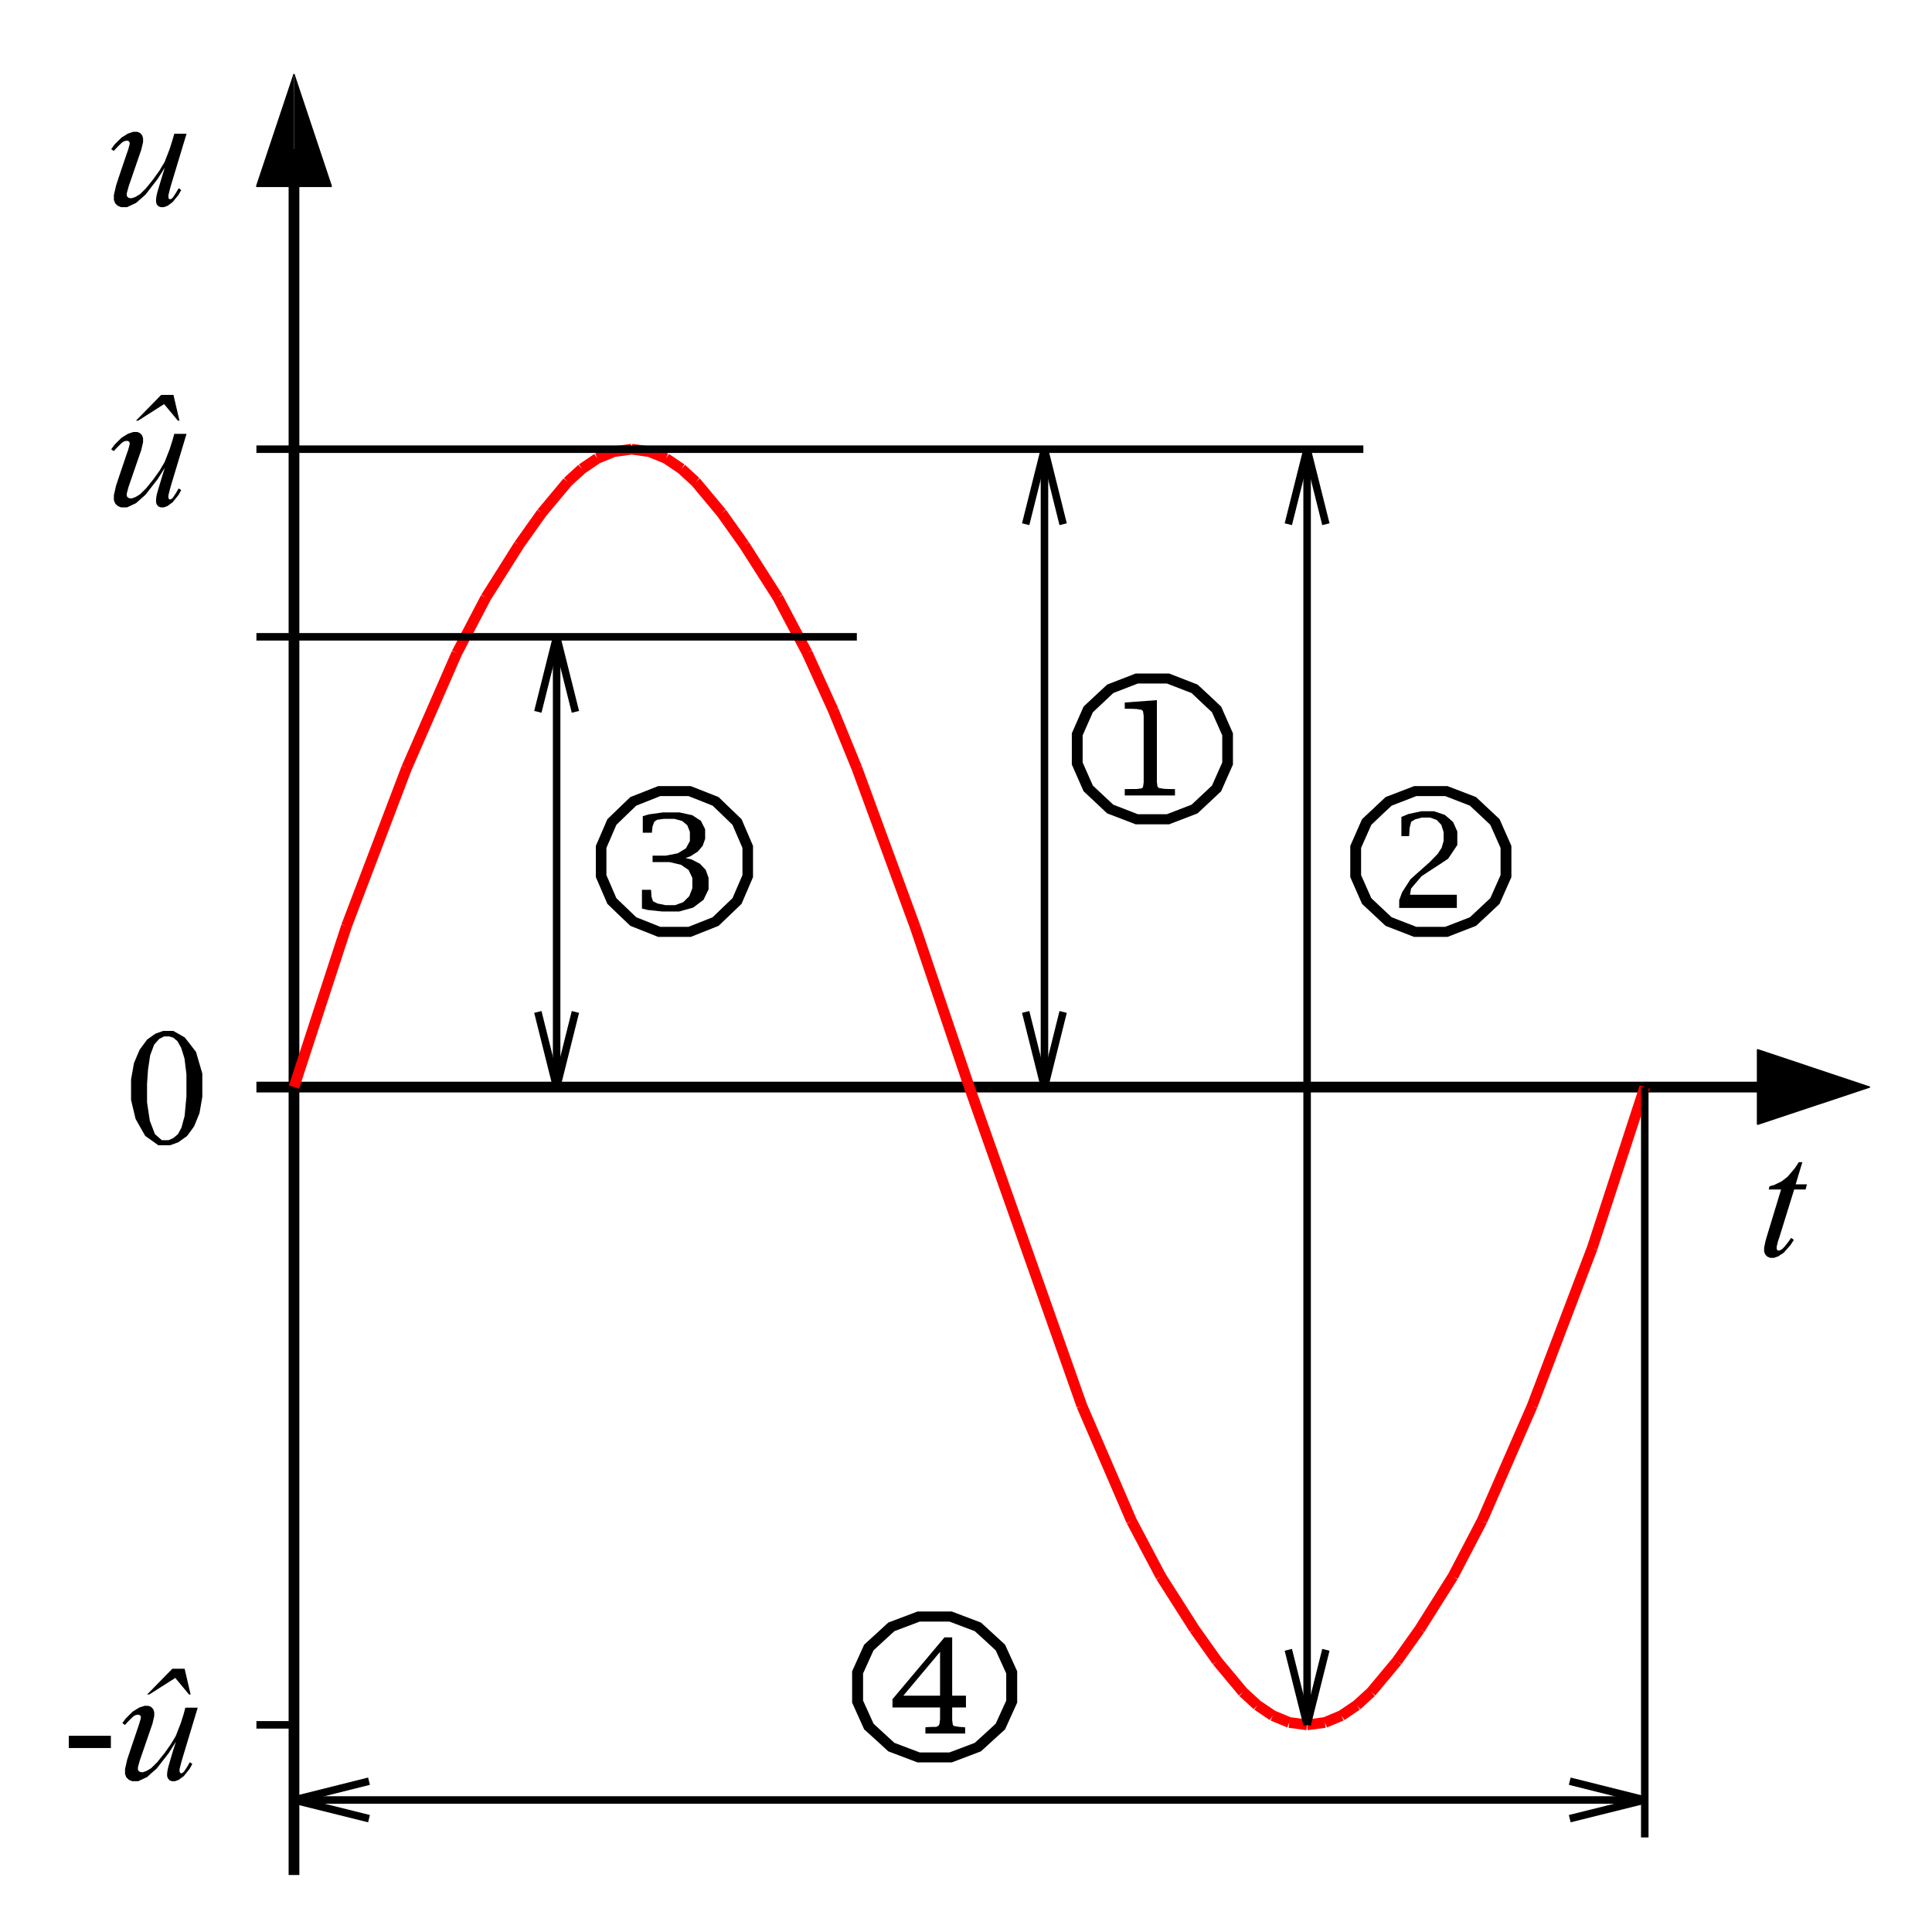 <?xml version="1.0" encoding="UTF-8" standalone="no"?>
<svg xmlns:dc="http://purl.org/dc/elements/1.1/" xmlns:cc="http://creativecommons.org/ns#" xmlns:rdf="http://www.w3.org/1999/02/22-rdf-syntax-ns#" xmlns:svg="http://www.w3.org/2000/svg" xmlns="http://www.w3.org/2000/svg" xmlns:sodipodi="http://sodipodi.sourceforge.net/DTD/sodipodi-0.dtd" xmlns:inkscape="http://www.inkscape.org/namespaces/inkscape" width="180" height="180" viewBox="0 0 180 170" id="svg2" sodipodi:version="0.32" inkscape:version="0.46" sodipodi:docname="Sinusspannung.svg" inkscape:output_extension="org.inkscape.output.svg.inkscape" version="1.0">
  <defs id="defs129">
    <inkscape:perspective sodipodi:type="inkscape:persp3d" inkscape:vp_x="0 : 85 : 1" inkscape:vp_y="0 : 1000 : 0" inkscape:vp_z="180 : 85 : 1" inkscape:persp3d-origin="90 : 56.666667 : 1" id="perspective133"/>
  </defs>
  <sodipodi:namedview inkscape:window-height="721" inkscape:window-width="1024" inkscape:pageshadow="2" inkscape:pageopacity="0.0" guidetolerance="10.0" gridtolerance="10.0" objecttolerance="10.0" borderopacity="1.0" bordercolor="#666666" pagecolor="#ffffff" id="base" showgrid="false" inkscape:zoom="2.7176471" inkscape:cx="91.786919" inkscape:cy="93.741625" inkscape:window-x="0" inkscape:window-y="20" inkscape:current-layer="svg2"/>
  <title id="title4">Produce by DWG to SVG Converter MX</title>
  <desc id="desc6">Produce by DWG to SVG Converter MX</desc>
  <path d="M 27.39,8.88 L 27.39,169.69" id="path32" style="fill:none;stroke:#000000;stroke-width:1;stroke-miterlimit:4;stroke-dasharray:none"/>
  <path d="M 167.92,103.28 L 167.3,105.34 L 168.35,105.34 L 168.22,105.82 L 167.16,105.82 L 165.78,110.27 L 165.65,110.65 L 165.53,111.15 L 165.53,111.26 L 165.53,111.32 L 165.55,111.41 L 165.58,111.45 L 165.61,111.48 L 165.67,111.51 L 165.71,111.51 L 165.79,111.51 L 166.02,111.39 L 166.15,111.26 L 166.24,111.18 L 166.6,110.72 L 166.88,110.33 L 167.13,110.52 L 166.8,111.02 L 166.18,111.72 L 165.88,111.91 L 165.68,112.05 L 165.28,112.19 L 165.07,112.19 L 164.92,112.19 L 164.66,112.08 L 164.56,111.98 L 164.46,111.87 L 164.36,111.61 L 164.36,111.45 L 164.36,111.24 L 164.49,110.62 L 164.61,110.2 L 165.94,105.82 L 164.79,105.82 L 164.86,105.52 L 165.28,105.41 L 165.98,105.07 L 166.27,104.85 L 166.56,104.62 L 167.22,103.84 L 167.59,103.28 L 167.92,103.28 z" id="path34" style="fill:#000000;fill-rule:evenodd"/>
  <path d="M 23.89,12.38 L 30.89,12.38 M 30.89,12.38 L 27.39,1.89 M 27.39,1.89 L 23.89,12.38" id="path36" style="fill:none;stroke:#000000;stroke-width:0.1"/>
  <path d="M 27.39,12.38 L 27.39,1.89 L 23.89,12.38 L 27.39,12.38 z" id="path38" style="fill:#000000;fill-rule:evenodd"/>
  <path d="M 27.39,12.38 L 30.89,12.38 L 27.39,1.89 L 27.39,12.38 z" id="path40" style="fill:#000000;fill-rule:evenodd"/>
  <path d="M 163.73,92.78 L 163.73,99.77 M 163.73,99.77 L 174.22,96.28 M 174.22,96.28 L 163.73,92.78" id="path42" style="fill:none;stroke:#000000;stroke-width:0.1"/>
  <path d="M 163.73,99.77 L 174.22,96.28 L 163.73,92.78 L 163.73,99.77 z" id="path44" style="fill:#000000;fill-rule:evenodd"/>
  <path d="M 17.38,7.46 L 16,12.03 L 15.85,12.54 L 15.69,13.19 L 15.69,13.32 L 15.69,13.38 L 15.71,13.47 L 15.73,13.5 L 15.75,13.53 L 15.8,13.56 L 15.83,13.56 L 15.88,13.56 L 15.99,13.51 L 16.05,13.46 L 16.11,13.4 L 16.41,12.94 L 16.65,12.53 L 16.88,12.71 L 16.62,13.17 L 16.08,13.83 L 15.8,14.04 L 15.62,14.17 L 15.27,14.3 L 15.1,14.3 L 14.97,14.3 L 14.76,14.22 L 14.69,14.14 L 14.61,14.05 L 14.54,13.84 L 14.54,13.71 L 14.54,13.58 L 14.58,13.24 L 14.63,13.03 L 14.7,12.77 L 15.06,11.57 L 15.35,10.63 L 14.68,11.68 L 13.56,13.13 L 13.12,13.52 L 12.67,13.91 L 11.84,14.3 L 11.46,14.3 L 11.28,14.3 L 10.98,14.18 L 10.85,14.06 L 10.73,13.94 L 10.61,13.63 L 10.61,13.45 L 10.61,13.17 L 10.81,12.3 L 11,11.71 L 11.79,9.37 L 11.94,8.95 L 12.08,8.43 L 12.08,8.33 L 12.08,8.28 L 12.04,8.21 L 12,8.17 L 11.97,8.14 L 11.88,8.11 L 11.84,8.11 L 11.74,8.11 L 11.55,8.17 L 11.46,8.22 L 11.36,8.28 L 10.93,8.7 L 10.6,9.06 L 10.36,8.9 L 10.67,8.46 L 11.33,7.81 L 11.67,7.6 L 11.93,7.44 L 12.42,7.28 L 12.64,7.28 L 12.79,7.28 L 13.04,7.38 L 13.14,7.49 L 13.24,7.6 L 13.33,7.87 L 13.33,8.04 L 13.33,8.24 L 13.16,8.96 L 12.98,9.48 L 12.15,11.89 L 11.98,12.39 L 11.81,13.01 L 11.81,13.14 L 11.81,13.21 L 11.86,13.33 L 11.91,13.37 L 11.96,13.42 L 12.09,13.46 L 12.17,13.46 L 12.3,13.46 L 12.64,13.34 L 12.84,13.21 L 13.05,13.09 L 13.61,12.53 L 13.96,12.1 L 14.3,11.67 L 14.88,10.86 L 15.1,10.48 L 15.33,10.11 L 15.8,8.9 L 16.06,8.08 L 16.24,7.46 L 17.38,7.46 z" id="path46" style="fill:#000000;fill-rule:evenodd"/>
  <path d="M 12.21,96.45 L 12.21,95.57 L 12.48,94.06 L 12.74,93.43 L 13.01,92.8 L 13.71,91.85 L 14.15,91.54 L 14.49,91.3 L 15.2,91.05 L 15.56,91.05 L 16.15,91.05 L 17.21,91.65 L 17.68,92.25 L 18.26,93 L 18.85,95.02 L 18.85,96.29 L 18.85,97.18 L 18.59,98.7 L 18.34,99.32 L 18.08,99.95 L 17.42,100.85 L 17.02,101.13 L 16.62,101.42 L 15.85,101.7 L 15.48,101.7 L 14.75,101.7 L 13.53,100.83 L 13.04,99.97 L 12.63,99.24 L 12.21,97.48 L 12.21,96.45 L 12.21,96.45 z M 13.7,96.64 L 13.7,97.7 L 13.96,99.43 L 14.22,100.1 L 14.43,100.66 L 15.08,101.23 L 15.51,101.23 L 15.71,101.23 L 16.13,101.04 L 16.35,100.86 L 16.57,100.68 L 16.91,100.06 L 17.02,99.63 L 17.2,98.98 L 17.37,97.15 L 17.37,95.96 L 17.37,95.09 L 17.19,93.62 L 17.01,93.04 L 16.87,92.6 L 16.52,91.99 L 16.3,91.81 L 16.15,91.68 L 15.77,91.56 L 15.55,91.56 L 15.29,91.56 L 14.84,91.79 L 14.63,92.02 L 14.36,92.33 L 13.99,93.32 L 13.89,93.99 L 13.79,94.66 L 13.7,95.99 L 13.7,96.64 L 13.7,96.64 z" id="path48" style="fill:#000000;fill-rule:evenodd"/>
  <path d="M 23.89,96.28 L 163.73,96.28" id="path50" style="fill:none;stroke:#000000;stroke-width:1;stroke-miterlimit:4;stroke-dasharray:none"/>
  <path d="M 27.39,96.28 L 32.28,81.29 M 32.28,81.29 L 37.88,66.56 M 37.88,66.56 L 42.56,55.85 M 42.56,55.85 L 45.26,50.68 M 45.26,50.68 L 48.36,45.76 M 48.36,45.76 L 50.47,42.79 M 50.47,42.79 L 52.88,39.9 M 52.88,39.9 L 54.22,38.68 M 54.22,38.68 L 55.65,37.71 M 55.65,37.71 L 57.19,37.08 M 57.19,37.08 L 58.85,36.85 M 58.85,36.85 L 60.51,37.08 M 60.51,37.08 L 62.05,37.71 M 62.05,37.71 L 63.49,38.68 M 63.49,38.68 L 64.82,39.9 M 64.82,39.9 L 67.23,42.79 M 67.23,42.79 L 69.34,45.76 M 69.34,45.76 L 72.47,50.67 M 72.47,50.67 L 75.2,55.83 M 75.2,55.83 L 77.62,61.15 M 77.62,61.15 L 79.83,66.56 M 79.83,66.56 L 85.26,81.35 M 85.26,81.35 L 90.31,96.28 M 90.31,96.28 L 100.8,125.99 M 100.8,125.99 L 105.43,136.72 M 105.43,136.72 L 108.16,141.88 M 108.16,141.88 L 111.29,146.79 M 111.29,146.79 L 113.4,149.76 M 113.4,149.76 L 115.81,152.65 M 115.81,152.65 L 117.14,153.87 M 117.14,153.87 L 118.58,154.84 M 118.58,154.84 L 120.12,155.48 M 120.12,155.48 L 121.78,155.7 M 121.78,155.7 L 123.44,155.48 M 123.44,155.48 L 124.98,154.84 M 124.98,154.84 L 126.41,153.87 M 126.41,153.87 L 127.75,152.65 M 127.75,152.65 L 130.16,149.76 M 130.16,149.76 L 132.27,146.79 M 132.27,146.79 L 135.37,141.87 M 135.37,141.87 L 138.07,136.7 M 138.07,136.7 L 142.75,125.99 M 142.75,125.99 L 148.35,111.26 M 148.35,111.26 L 153.24,96.28" id="path52" style="fill:none;stroke:#ff0000;stroke-width:1;stroke-miterlimit:4;stroke-dasharray:none"/>
  <path d="M 27.39,155.7 L 23.89,155.7" id="path54" style="fill:none;stroke:#000000;stroke-width:0.7;stroke-miterlimit:4;stroke-dasharray:none"/>
  <path d="M 17.38,35.42 L 16,40 L 15.85,40.51 L 15.69,41.15 L 15.69,41.29 L 15.69,41.35 L 15.71,41.44 L 15.73,41.47 L 15.75,41.5 L 15.8,41.53 L 15.83,41.53 L 15.88,41.53 L 15.99,41.48 L 16.05,41.42 L 16.11,41.37 L 16.41,40.91 L 16.65,40.5 L 16.88,40.67 L 16.62,41.13 L 16.08,41.8 L 15.8,42 L 15.62,42.14 L 15.27,42.27 L 15.1,42.27 L 14.97,42.27 L 14.76,42.19 L 14.69,42.1 L 14.61,42.02 L 14.54,41.8 L 14.54,41.67 L 14.54,41.54 L 14.58,41.2 L 14.63,40.99 L 14.7,40.73 L 15.06,39.53 L 15.35,38.59 L 14.68,39.65 L 13.56,41.09 L 13.12,41.48 L 12.67,41.88 L 11.84,42.27 L 11.46,42.27 L 11.28,42.27 L 10.98,42.15 L 10.85,42.03 L 10.73,41.91 L 10.61,41.6 L 10.61,41.42 L 10.61,41.13 L 10.81,40.26 L 11,39.68 L 11.79,37.34 L 11.94,36.92 L 12.08,36.4 L 12.08,36.3 L 12.08,36.25 L 12.04,36.17 L 12,36.14 L 11.97,36.11 L 11.88,36.08 L 11.84,36.08 L 11.74,36.08 L 11.55,36.13 L 11.46,36.19 L 11.36,36.25 L 10.93,36.67 L 10.6,37.03 L 10.36,36.86 L 10.67,36.43 L 11.33,35.78 L 11.67,35.57 L 11.93,35.41 L 12.42,35.25 L 12.64,35.25 L 12.79,35.25 L 13.04,35.35 L 13.14,35.46 L 13.24,35.56 L 13.33,35.84 L 13.33,36 L 13.33,36.2 L 13.16,36.93 L 12.98,37.45 L 12.15,39.86 L 11.98,40.35 L 11.81,40.98 L 11.81,41.11 L 11.81,41.18 L 11.86,41.3 L 11.91,41.34 L 11.96,41.38 L 12.09,41.43 L 12.17,41.43 L 12.3,41.43 L 12.64,41.3 L 12.84,41.18 L 13.05,41.05 L 13.61,40.5 L 13.96,40.07 L 14.3,39.64 L 14.88,38.83 L 15.1,38.45 L 15.33,38.07 L 15.8,36.87 L 16.06,36.05 L 16.24,35.42 L 17.38,35.42 z" id="path56" style="fill:#000000;fill-rule:evenodd"/>
  <path d="M 16.16,31.79 L 16.72,34.19 L 16.57,34.19 L 15.29,32.65 L 12.87,34.19 L 12.67,34.19 L 15.02,31.79 L 16.16,31.79 z" id="path58" style="fill:#000000;fill-rule:evenodd"/>
  <path d="M 6.41,156.72 L 10.33,156.72 L 10.33,157.86 L 6.41,157.86 L 6.41,156.72 z" id="path60" style="fill:#000000;fill-rule:evenodd"/>
  <path d="M 18.42,154.1 L 17.04,158.68 L 16.89,159.19 L 16.73,159.83 L 16.73,159.97 L 16.73,160.03 L 16.75,160.12 L 16.77,160.15 L 16.79,160.18 L 16.84,160.21 L 16.87,160.21 L 16.92,160.21 L 17.03,160.16 L 17.09,160.1 L 17.15,160.05 L 17.45,159.59 L 17.69,159.18 L 17.92,159.35 L 17.66,159.81 L 17.12,160.48 L 16.84,160.68 L 16.66,160.82 L 16.31,160.95 L 16.14,160.95 L 16.01,160.95 L 15.8,160.87 L 15.73,160.78 L 15.65,160.7 L 15.57,160.48 L 15.57,160.35 L 15.57,160.22 L 15.62,159.88 L 15.67,159.67 L 15.74,159.41 L 16.09,158.21 L 16.39,157.27 L 15.72,158.33 L 14.6,159.77 L 14.15,160.16 L 13.71,160.56 L 12.88,160.95 L 12.5,160.95 L 12.32,160.95 L 12.02,160.83 L 11.89,160.71 L 11.77,160.59 L 11.65,160.28 L 11.65,160.1 L 11.65,159.81 L 11.85,158.94 L 12.04,158.36 L 12.83,156.02 L 12.97,155.6 L 13.12,155.08 L 13.12,154.98 L 13.12,154.93 L 13.08,154.85 L 13.04,154.82 L 13,154.79 L 12.92,154.76 L 12.88,154.76 L 12.78,154.76 L 12.59,154.81 L 12.5,154.87 L 12.4,154.93 L 11.97,155.35 L 11.64,155.71 L 11.4,155.54 L 11.71,155.11 L 12.37,154.46 L 12.71,154.25 L 12.97,154.09 L 13.46,153.93 L 13.68,153.93 L 13.83,153.93 L 14.08,154.03 L 14.18,154.14 L 14.28,154.24 L 14.37,154.52 L 14.37,154.68 L 14.37,154.88 L 14.2,155.61 L 14.02,156.13 L 13.19,158.54 L 13.02,159.03 L 12.85,159.66 L 12.85,159.79 L 12.85,159.86 L 12.9,159.98 L 12.95,160.02 L 13,160.06 L 13.13,160.11 L 13.21,160.11 L 13.34,160.11 L 13.68,159.98 L 13.88,159.86 L 14.09,159.73 L 14.65,159.18 L 14.99,158.75 L 15.34,158.32 L 15.91,157.51 L 16.14,157.13 L 16.37,156.75 L 16.84,155.55 L 17.1,154.73 L 17.27,154.1 L 18.42,154.1 z" id="path62" style="fill:#000000;fill-rule:evenodd"/>
  <path d="M 17.2,150.47 L 17.76,152.87 L 17.61,152.87 L 16.33,151.33 L 13.91,152.87 L 13.71,152.87 L 16.06,150.47 L 17.2,150.47 z" id="path64" style="fill:#000000;fill-rule:evenodd"/>
  <path d="M 23.89,36.85 L 127.02,36.85" id="path66" style="fill:none;stroke:#000000;stroke-width:0.7;stroke-miterlimit:4;stroke-dasharray:none"/>
  <path d="M 97.31,36.85 L 97.31,96.28" id="path68" style="fill:none;stroke:#000000;stroke-width:0.7;stroke-miterlimit:4;stroke-dasharray:none"/>
  <path d="M 97.31,96.28 L 99.05,89.28" id="path70" style="fill:none;stroke:#000000;stroke-width:0.7;stroke-miterlimit:4;stroke-dasharray:none"/>
  <path d="M 97.31,96.28 L 95.56,89.28" id="path72" style="fill:none;stroke:#000000;stroke-width:0.7;stroke-miterlimit:4;stroke-dasharray:none"/>
  <path d="M 97.31,36.85 L 95.56,43.84" id="path74" style="fill:none;stroke:#000000;stroke-width:0.7;stroke-miterlimit:4;stroke-dasharray:none"/>
  <path d="M 99.05,43.84 L 97.31,36.85" id="path76" style="fill:none;stroke:#000000;stroke-width:0.7;stroke-miterlimit:4;stroke-dasharray:none"/>
  <path d="M 121.78,36.85 L 121.78,155.7" id="path78" style="fill:none;stroke:#000000;stroke-width:0.7;stroke-miterlimit:4;stroke-dasharray:none"/>
  <path d="M 121.78,155.7 L 123.53,148.71" id="path80" style="fill:none;stroke:#000000;stroke-width:0.7;stroke-miterlimit:4;stroke-dasharray:none"/>
  <path d="M 120.03,148.71 L 121.78,155.7" id="path82" style="fill:none;stroke:#000000;stroke-width:0.7;stroke-miterlimit:4;stroke-dasharray:none"/>
  <path d="M 121.78,36.85 L 120.03,43.84" id="path84" style="fill:none;stroke:#000000;stroke-width:0.7;stroke-miterlimit:4;stroke-dasharray:none"/>
  <path d="M 121.78,36.85 L 123.53,43.84" id="path86" style="fill:none;stroke:#000000;stroke-width:0.7;stroke-miterlimit:4;stroke-dasharray:none"/>
  <path d="M 23.89,54.33 L 79.83,54.33" id="path88" style="fill:none;stroke:#000000;stroke-width:0.7;stroke-miterlimit:4;stroke-dasharray:none"/>
  <path d="M 51.86,54.33 L 51.86,96.28" id="path90" style="fill:none;stroke:#000000;stroke-width:0.7;stroke-miterlimit:4;stroke-dasharray:none"/>
  <path d="M 51.86,96.28 L 53.61,89.28" id="path92" style="fill:none;stroke:#000000;stroke-width:0.7;stroke-miterlimit:4;stroke-dasharray:none"/>
  <path d="M 50.11,89.28 L 51.86,96.28" id="path94" style="fill:none;stroke:#000000;stroke-width:0.7;stroke-miterlimit:4;stroke-dasharray:none"/>
  <path d="M 51.86,54.33 L 50.11,61.32" id="path96" style="fill:none;stroke:#000000;stroke-width:0.7;stroke-miterlimit:4;stroke-dasharray:none"/>
  <path d="M 53.61,61.32 L 51.86,54.33" id="path98" style="fill:none;stroke:#000000;stroke-width:0.7;stroke-miterlimit:4;stroke-dasharray:none"/>
  <path d="M 153.24,96.28 L 153.24,166.19" id="path100" style="fill:none;stroke:#000000;stroke-width:0.7;stroke-miterlimit:4;stroke-dasharray:none"/>
  <path d="M 153.24,162.7 L 27.39,162.7" id="path102" style="fill:none;stroke:#000000;stroke-width:0.7;stroke-miterlimit:4;stroke-dasharray:none"/>
  <path d="M 27.39,162.7 L 34.38,164.44" id="path104" style="fill:none;stroke:#000000;stroke-width:0.7;stroke-miterlimit:4;stroke-dasharray:none"/>
  <path d="M 34.38,160.95 L 27.39,162.7" id="path106" style="fill:none;stroke:#000000;stroke-width:0.7;stroke-miterlimit:4;stroke-dasharray:none"/>
  <path d="M 153.24,162.7 L 146.25,160.95" id="path108" style="fill:none;stroke:#000000;stroke-width:0.7;stroke-miterlimit:4;stroke-dasharray:none"/>
  <path d="M 146.25,164.44 L 153.24,162.7" id="path110" style="fill:none;stroke:#000000;stroke-width:0.7;stroke-miterlimit:4;stroke-dasharray:none"/>
  <path d="M 99.86,64.78 L 99.86,63.32 L 100.955,60.83 L 102.055,59.8 L 103.15,58.78 L 105.807,57.75 L 107.363,57.75 L 108.924,57.75 L 111.575,58.78 L 112.676,59.8 L 113.77,60.83 L 114.871,63.32 L 114.871,64.78 L 114.871,66.23 L 113.77,68.72 L 112.676,69.75 L 111.575,70.78 L 108.924,71.8 L 107.363,71.8 L 105.807,71.8 L 103.15,70.78 L 102.055,69.75 L 100.955,68.72 L 99.86,66.23 L 99.86,64.78 L 99.86,64.78 z M 100.868,64.78 L 100.868,66.04 L 101.819,68.19 L 102.77,69.08 L 103.721,69.97 L 106.014,70.86 L 107.363,70.86 L 108.711,70.86 L 111.016,69.97 L 111.967,69.08 L 112.918,68.19 L 113.874,66.04 L 113.874,64.78 L 113.874,63.51 L 112.918,61.36 L 111.967,60.47 L 111.016,59.57 L 108.711,58.68 L 107.363,58.68 L 106.014,58.68 L 103.721,59.57 L 102.77,60.47 L 101.819,61.36 L 100.868,63.51 L 100.868,64.78 L 100.868,64.78 z" id="path112" style="fill:#000000;fill-rule:evenodd;stroke-width:0.7;stroke-miterlimit:4;stroke-dasharray:none"/>
  <path d="M 107.785,60.23 L 107.785,67.49 L 107.785,67.86 L 107.841,68.29 L 107.903,68.35 L 107.964,68.41 L 108.423,68.49 L 108.821,68.51 L 109.47,68.52 L 109.47,69.11 L 104.79,69.11 L 104.79,68.52 L 105.518,68.51 L 105.915,68.51 L 106.374,68.45 L 106.436,68.39 L 106.492,68.33 L 106.554,67.88 L 106.554,67.49 L 106.554,62.06 L 106.554,61.69 L 106.492,61.26 L 106.436,61.2 L 106.374,61.14 L 105.915,61.06 L 105.518,61.04 L 104.79,61.03 L 104.79,60.45 L 107.785,60.23 z" id="path114" style="fill:#000000;fill-rule:evenodd;stroke-width:0.7;stroke-miterlimit:4;stroke-dasharray:none"/>
  <path d="M 125.802,75.26 L 125.802,73.81 L 126.897,71.32 L 127.997,70.29 L 129.092,69.26 L 131.749,68.24 L 133.304,68.24 L 134.86,68.24 L 137.517,69.26 L 138.617,70.29 L 139.712,71.32 L 140.813,73.81 L 140.813,75.26 L 140.813,76.72 L 139.712,79.21 L 138.617,80.24 L 137.517,81.26 L 134.86,82.29 L 133.304,82.29 L 131.749,82.29 L 129.092,81.26 L 127.997,80.24 L 126.897,79.21 L 125.802,76.72 L 125.802,75.26 L 125.802,75.26 z M 126.81,75.26 L 126.81,76.53 L 127.761,78.68 L 128.706,79.57 L 129.657,80.46 L 131.956,81.35 L 133.299,81.35 L 134.647,81.35 L 136.946,80.46 L 137.897,79.57 L 138.848,78.68 L 139.804,76.53 L 139.804,75.26 L 139.804,74 L 138.848,71.85 L 137.897,70.95 L 136.946,70.06 L 134.647,69.17 L 133.299,69.17 L 131.956,69.17 L 129.657,70.06 L 128.706,70.95 L 127.761,71.85 L 126.81,74 L 126.81,75.26 L 126.81,75.26 z" id="path116" style="fill:#000000;fill-rule:evenodd;stroke-width:0.7;stroke-miterlimit:4;stroke-dasharray:none"/>
  <path d="M 130.36,79.59 L 130.36,78.87 L 130.63,78.13 L 131.418,76.91 L 131.946,76.44 L 132.596,75.86 L 133.186,75.34 L 133.957,74.54 L 134.133,74.26 L 134.315,73.99 L 134.497,73.35 L 134.497,72.99 L 134.497,72.53 L 134.287,71.85 L 134.078,71.63 L 133.869,71.4 L 133.235,71.17 L 132.817,71.17 L 132.475,71.17 L 131.864,71.33 L 131.594,71.49 L 131.478,71.56 L 131.329,72.14 L 131.302,72.64 L 131.285,72.9 L 130.564,72.9 L 130.564,71.11 L 131.225,70.84 L 132.431,70.58 L 132.982,70.58 L 133.599,70.58 L 134.607,70.92 L 134.998,71.25 L 135.383,71.59 L 135.774,72.47 L 135.774,73.01 L 135.774,73.73 L 134.915,75.01 L 134.056,75.58 L 133.329,76.05 L 132.448,76.63 L 131.467,77.78 L 131.368,78.36 L 135.73,78.36 L 135.73,79.59 L 130.36,79.59 z" id="path118" style="fill:#000000;fill-rule:evenodd;stroke-width:0.7;stroke-miterlimit:4;stroke-dasharray:none"/>
  <path d="M 55.514,75.26 L 55.514,73.81 L 56.588,71.32 L 57.656,70.29 L 58.729,69.26 L 61.321,68.24 L 62.838,68.24 L 64.356,68.24 L 66.947,69.26 L 68.015,70.29 L 69.089,71.32 L 70.157,73.81 L 70.157,75.26 L 70.157,76.72 L 69.089,79.21 L 68.015,80.24 L 66.947,81.26 L 64.356,82.29 L 62.838,82.29 L 61.321,82.29 L 58.729,81.26 L 57.656,80.24 L 56.588,79.21 L 55.514,76.72 L 55.514,75.26 L 55.514,75.26 z M 56.498,75.26 L 56.498,76.53 L 57.425,78.68 L 58.353,79.57 L 59.28,80.46 L 61.517,81.35 L 62.833,81.35 L 64.148,81.35 L 66.391,80.46 L 67.318,79.57 L 68.246,78.68 L 69.173,76.53 L 69.173,75.26 L 69.173,74 L 68.246,71.85 L 67.318,70.95 L 66.391,70.06 L 64.148,69.17 L 62.833,69.17 L 61.517,69.17 L 59.28,70.06 L 58.353,70.95 L 57.425,71.85 L 56.498,74 L 56.498,75.26 L 56.498,75.26 z" id="path120" style="fill:#000000;fill-rule:evenodd;stroke-width:0.7;stroke-miterlimit:4;stroke-dasharray:none"/>
  <path d="M 59.808,79.65 L 59.808,77.9 L 60.656,77.9 L 60.675,78.15 L 60.695,78.53 L 60.839,78.97 L 60.962,79.03 L 61.269,79.18 L 62.006,79.33 L 62.43,79.33 L 62.906,79.33 L 63.662,79.05 L 63.943,78.77 L 64.223,78.49 L 64.504,77.75 L 64.504,77.28 L 64.504,76.79 L 64.151,76.05 L 63.799,75.81 L 63.447,75.57 L 62.384,75.32 L 61.673,75.32 L 60.799,75.32 L 60.799,74.72 L 61.269,74.72 L 62.019,74.72 L 63.147,74.5 L 63.525,74.27 L 63.904,74.04 L 64.275,73.36 L 64.275,72.91 L 64.275,72.5 L 64.034,71.89 L 63.799,71.69 L 63.558,71.49 L 62.828,71.29 L 62.345,71.29 L 61.849,71.29 L 61.217,71.38 L 61.086,71.47 L 60.956,71.56 L 60.793,72.01 L 60.754,72.37 L 60.734,72.58 L 59.886,72.58 L 59.886,71.04 L 60.467,70.87 L 61.771,70.69 L 62.495,70.69 L 63.297,70.69 L 64.497,70.95 L 64.895,71.21 L 65.299,71.47 L 65.697,72.26 L 65.697,72.78 L 65.697,73.15 L 65.469,73.8 L 65.24,74.07 L 65.012,74.34 L 64.327,74.78 L 63.864,74.94 L 64.406,75.06 L 65.208,75.47 L 65.475,75.75 L 65.749,76.04 L 66.016,76.78 L 66.016,77.24 L 66.016,77.86 L 65.54,78.84 L 65.058,79.2 L 64.582,79.56 L 63.284,79.92 L 62.462,79.92 L 61.686,79.92 L 60.356,79.78 L 59.808,79.65 L 59.808,79.65 z" id="path122" style="fill:#000000;fill-rule:evenodd;stroke-width:0.7;stroke-miterlimit:4;stroke-dasharray:none"/>
  <path d="M 79.39,152.17 L 79.39,150.71 L 80.512,148.23 L 81.639,147.2 L 82.761,146.17 L 85.483,145.14 L 87.077,145.14 L 88.676,145.14 L 91.392,146.17 L 92.52,147.2 L 93.641,148.23 L 94.769,150.71 L 94.769,152.17 L 94.769,153.63 L 93.641,156.12 L 92.52,157.14 L 91.392,158.17 L 88.676,159.2 L 87.077,159.2 L 85.483,159.2 L 82.761,158.17 L 81.639,157.14 L 80.512,156.12 L 79.39,153.63 L 79.39,152.17 L 79.39,152.17 z M 80.411,152.18 L 80.411,153.44 L 81.385,155.59 L 82.36,156.49 L 83.334,157.38 L 85.689,158.27 L 87.071,158.27 L 88.458,158.27 L 90.814,157.38 L 91.794,156.49 L 92.768,155.59 L 93.748,153.44 L 93.748,152.18 L 93.748,150.91 L 92.768,148.76 L 91.794,147.86 L 90.814,146.97 L 88.458,146.08 L 87.071,146.08 L 85.689,146.08 L 83.334,146.97 L 82.36,147.86 L 81.385,148.76 L 80.411,150.91 L 80.411,152.18 L 80.411,152.18 z" id="path124" style="fill:#000000;fill-rule:evenodd;stroke-width:0.7;stroke-miterlimit:4;stroke-dasharray:none"/>
  <path d="M 87.583,154.08 L 83.15,154.08 L 83.15,153.31 L 87.995,147.55 L 88.713,147.55 L 88.713,152.98 L 89.996,152.98 L 89.996,154.08 L 88.713,154.08 L 88.713,154.9 L 88.713,155.27 L 88.772,155.7 L 88.831,155.76 L 88.884,155.81 L 89.372,155.89 L 89.802,155.92 L 89.92,155.93 L 89.92,156.51 L 86.217,156.51 L 86.217,155.93 L 86.323,155.92 L 86.629,155.9 L 87,155.89 L 87.065,155.89 L 87.224,155.89 L 87.436,155.79 L 87.483,155.7 L 87.53,155.6 L 87.583,155.2 L 87.583,154.9 L 87.583,154.08 z M 84.163,152.98 L 87.583,152.98 L 87.583,148.9 L 84.163,152.98 z" id="path126" style="fill:#000000;fill-rule:evenodd;stroke-width:0.7;stroke-miterlimit:4;stroke-dasharray:none"/>
</svg>